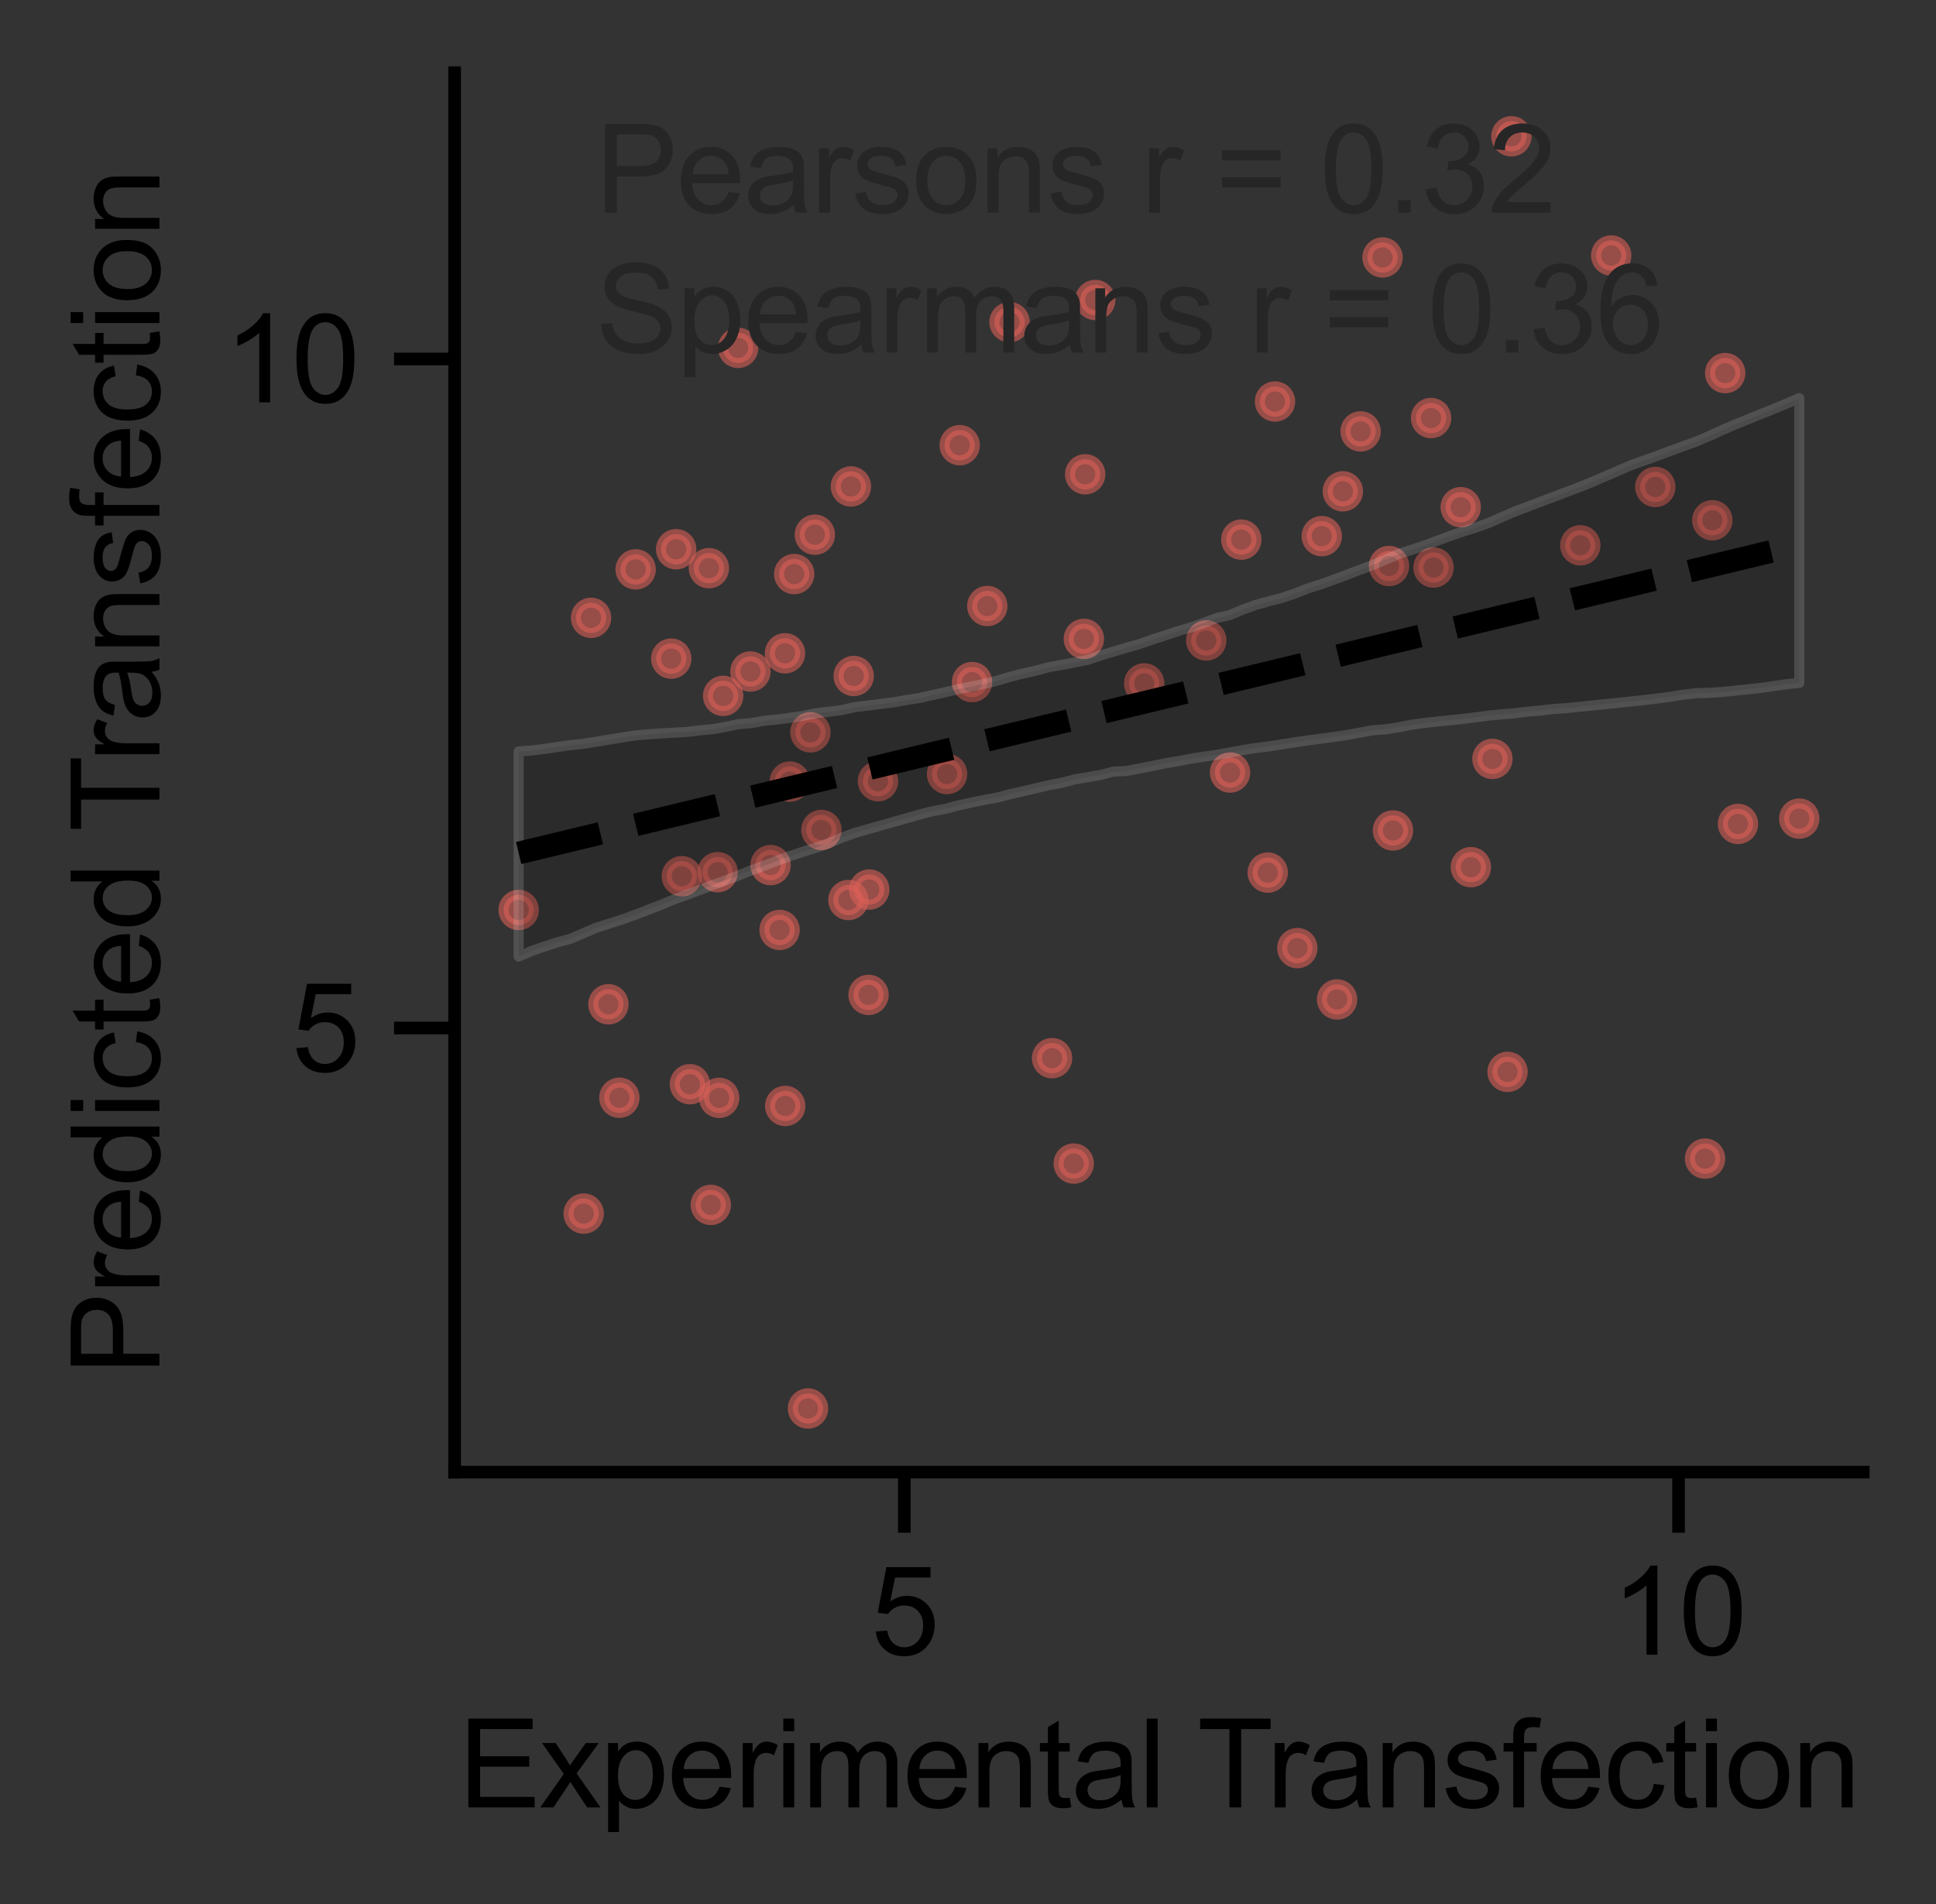 <?xml version="1.0" encoding="utf-8" standalone="no"?>
<!DOCTYPE svg PUBLIC "-//W3C//DTD SVG 1.1//EN"
  "http://www.w3.org/Graphics/SVG/1.1/DTD/svg11.dtd">
<svg xmlns:xlink="http://www.w3.org/1999/xlink" width="191.721pt" height="188.595pt" viewBox="0 0 191.721 188.595" xmlns="http://www.w3.org/2000/svg" version="1.1">
 <rect x="0" y="0" width="191.721" height="188.595" fill="#333333" stroke="none"/>
 <defs>
  <style type="text/css">*{stroke-linejoin: round; stroke-linecap: butt}</style>
 </defs>
 <g id="figure_1">
  <g id="patch_1">
   <path d="M 0 188.595 
L 191.721 188.595 
L 191.721 0 
L 0 0 
L 0 188.595 
z
" style="fill: none"/>
  </g>
  <g id="axes_1">
   <g id="patch_2">
    <path d="M 45.021 145.8 
L 184.521 145.8 
L 184.521 7.2 
L 45.021 7.2 
L 45.021 145.8 
z
" style="fill: none"/>
   </g>
   <g id="matplotlib.axis_1">
    <g id="xtick_1">
     <g id="line2d_1">
      <defs>
       <path id="m223f7e0c32" d="M 0 0 
L 0 6 
" style="stroke: #000000; stroke-width: 1.25"/>
      </defs>
      <g>
       <use xlink:href="#m223f7e0c32" x="89.556" y="145.8" style="stroke: #000000; stroke-width: 1.25"/>
      </g>
     </g>
     <g id="text_1">
      <!-- 5 -->
      <g transform="translate(86.22 163.889) scale(0.12 -0.12)">
       <defs>
        <path id="ArialMT-35" d="M 266 1200 
L 856 1250 
Q 922 819 1161 601 
Q 1400 384 1738 384 
Q 2144 384 2425 690 
Q 2706 997 2706 1503 
Q 2706 1984 2436 2262 
Q 2166 2541 1728 2541 
Q 1456 2541 1237 2417 
Q 1019 2294 894 2097 
L 366 2166 
L 809 4519 
L 3088 4519 
L 3088 3981 
L 1259 3981 
L 1013 2750 
Q 1425 3038 1878 3038 
Q 2478 3038 2890 2622 
Q 3303 2206 3303 1553 
Q 3303 931 2941 478 
Q 2500 -78 1738 -78 
Q 1113 -78 717 272 
Q 322 622 266 1200 
z
" transform="scale(0.016)"/>
       </defs>
       <use xlink:href="#ArialMT-35"/>
      </g>
     </g>
    </g>
    <g id="xtick_2">
     <g id="line2d_2">
      <g>
       <use xlink:href="#m223f7e0c32" x="166.23" y="145.8" style="stroke: #000000; stroke-width: 1.25"/>
      </g>
     </g>
     <g id="text_2">
      <!-- 10 -->
      <g transform="translate(159.557 163.889) scale(0.12 -0.12)">
       <defs>
        <path id="ArialMT-31" d="M 2384 0 
L 1822 0 
L 1822 3584 
Q 1619 3391 1289 3197 
Q 959 3003 697 2906 
L 697 3450 
Q 1169 3672 1522 3987 
Q 1875 4303 2022 4600 
L 2384 4600 
L 2384 0 
z
" transform="scale(0.016)"/>
        <path id="ArialMT-30" d="M 266 2259 
Q 266 3072 433 3567 
Q 600 4063 929 4331 
Q 1259 4600 1759 4600 
Q 2128 4600 2406 4451 
Q 2684 4303 2865 4023 
Q 3047 3744 3150 3342 
Q 3253 2941 3253 2259 
Q 3253 1453 3087 958 
Q 2922 463 2592 192 
Q 2263 -78 1759 -78 
Q 1097 -78 719 397 
Q 266 969 266 2259 
z
M 844 2259 
Q 844 1131 1108 757 
Q 1372 384 1759 384 
Q 2147 384 2411 759 
Q 2675 1134 2675 2259 
Q 2675 3391 2411 3762 
Q 2147 4134 1753 4134 
Q 1366 4134 1134 3806 
Q 844 3388 844 2259 
z
" transform="scale(0.016)"/>
       </defs>
       <use xlink:href="#ArialMT-31"/>
       <use xlink:href="#ArialMT-30" x="55.615"/>
      </g>
     </g>
    </g>
    <g id="text_3">
     <!-- Experimental Transfection -->
     <g transform="translate(45.408 179.01) scale(0.12 -0.12)">
      <defs>
       <path id="ArialMT-45" d="M 506 0 
L 506 4581 
L 3819 4581 
L 3819 4041 
L 1113 4041 
L 1113 2638 
L 3647 2638 
L 3647 2100 
L 1113 2100 
L 1113 541 
L 3925 541 
L 3925 0 
L 506 0 
z
" transform="scale(0.016)"/>
       <path id="ArialMT-78" d="M 47 0 
L 1259 1725 
L 138 3319 
L 841 3319 
L 1350 2541 
Q 1494 2319 1581 2169 
Q 1719 2375 1834 2534 
L 2394 3319 
L 3066 3319 
L 1919 1756 
L 3153 0 
L 2463 0 
L 1781 1031 
L 1600 1309 
L 728 0 
L 47 0 
z
" transform="scale(0.016)"/>
       <path id="ArialMT-70" d="M 422 -1272 
L 422 3319 
L 934 3319 
L 934 2888 
Q 1116 3141 1344 3267 
Q 1572 3394 1897 3394 
Q 2322 3394 2647 3175 
Q 2972 2956 3137 2557 
Q 3303 2159 3303 1684 
Q 3303 1175 3120 767 
Q 2938 359 2589 142 
Q 2241 -75 1856 -75 
Q 1575 -75 1351 44 
Q 1128 163 984 344 
L 984 -1272 
L 422 -1272 
z
M 931 1641 
Q 931 1000 1190 694 
Q 1450 388 1819 388 
Q 2194 388 2461 705 
Q 2728 1022 2728 1688 
Q 2728 2322 2467 2637 
Q 2206 2953 1844 2953 
Q 1484 2953 1207 2617 
Q 931 2281 931 1641 
z
" transform="scale(0.016)"/>
       <path id="ArialMT-65" d="M 2694 1069 
L 3275 997 
Q 3138 488 2766 206 
Q 2394 -75 1816 -75 
Q 1088 -75 661 373 
Q 234 822 234 1631 
Q 234 2469 665 2931 
Q 1097 3394 1784 3394 
Q 2450 3394 2872 2941 
Q 3294 2488 3294 1666 
Q 3294 1616 3291 1516 
L 816 1516 
Q 847 969 1125 678 
Q 1403 388 1819 388 
Q 2128 388 2347 550 
Q 2566 713 2694 1069 
z
M 847 1978 
L 2700 1978 
Q 2663 2397 2488 2606 
Q 2219 2931 1791 2931 
Q 1403 2931 1139 2672 
Q 875 2413 847 1978 
z
" transform="scale(0.016)"/>
       <path id="ArialMT-72" d="M 416 0 
L 416 3319 
L 922 3319 
L 922 2816 
Q 1116 3169 1280 3281 
Q 1444 3394 1641 3394 
Q 1925 3394 2219 3213 
L 2025 2691 
Q 1819 2813 1613 2813 
Q 1428 2813 1281 2702 
Q 1134 2591 1072 2394 
Q 978 2094 978 1738 
L 978 0 
L 416 0 
z
" transform="scale(0.016)"/>
       <path id="ArialMT-69" d="M 425 3934 
L 425 4581 
L 988 4581 
L 988 3934 
L 425 3934 
z
M 425 0 
L 425 3319 
L 988 3319 
L 988 0 
L 425 0 
z
" transform="scale(0.016)"/>
       <path id="ArialMT-6d" d="M 422 0 
L 422 3319 
L 925 3319 
L 925 2853 
Q 1081 3097 1340 3245 
Q 1600 3394 1931 3394 
Q 2300 3394 2536 3241 
Q 2772 3088 2869 2813 
Q 3263 3394 3894 3394 
Q 4388 3394 4653 3120 
Q 4919 2847 4919 2278 
L 4919 0 
L 4359 0 
L 4359 2091 
Q 4359 2428 4304 2576 
Q 4250 2725 4106 2815 
Q 3963 2906 3769 2906 
Q 3419 2906 3187 2673 
Q 2956 2441 2956 1928 
L 2956 0 
L 2394 0 
L 2394 2156 
Q 2394 2531 2256 2718 
Q 2119 2906 1806 2906 
Q 1569 2906 1367 2781 
Q 1166 2656 1075 2415 
Q 984 2175 984 1722 
L 984 0 
L 422 0 
z
" transform="scale(0.016)"/>
       <path id="ArialMT-6e" d="M 422 0 
L 422 3319 
L 928 3319 
L 928 2847 
Q 1294 3394 1984 3394 
Q 2284 3394 2536 3286 
Q 2788 3178 2913 3003 
Q 3038 2828 3088 2588 
Q 3119 2431 3119 2041 
L 3119 0 
L 2556 0 
L 2556 2019 
Q 2556 2363 2490 2533 
Q 2425 2703 2258 2804 
Q 2091 2906 1866 2906 
Q 1506 2906 1245 2678 
Q 984 2450 984 1813 
L 984 0 
L 422 0 
z
" transform="scale(0.016)"/>
       <path id="ArialMT-74" d="M 1650 503 
L 1731 6 
Q 1494 -44 1306 -44 
Q 1000 -44 831 53 
Q 663 150 594 308 
Q 525 466 525 972 
L 525 2881 
L 113 2881 
L 113 3319 
L 525 3319 
L 525 4141 
L 1084 4478 
L 1084 3319 
L 1650 3319 
L 1650 2881 
L 1084 2881 
L 1084 941 
Q 1084 700 1114 631 
Q 1144 563 1211 522 
Q 1278 481 1403 481 
Q 1497 481 1650 503 
z
" transform="scale(0.016)"/>
       <path id="ArialMT-61" d="M 2588 409 
Q 2275 144 1986 34 
Q 1697 -75 1366 -75 
Q 819 -75 525 192 
Q 231 459 231 875 
Q 231 1119 342 1320 
Q 453 1522 633 1644 
Q 813 1766 1038 1828 
Q 1203 1872 1538 1913 
Q 2219 1994 2541 2106 
Q 2544 2222 2544 2253 
Q 2544 2597 2384 2738 
Q 2169 2928 1744 2928 
Q 1347 2928 1158 2789 
Q 969 2650 878 2297 
L 328 2372 
Q 403 2725 575 2942 
Q 747 3159 1072 3276 
Q 1397 3394 1825 3394 
Q 2250 3394 2515 3294 
Q 2781 3194 2906 3042 
Q 3031 2891 3081 2659 
Q 3109 2516 3109 2141 
L 3109 1391 
Q 3109 606 3145 398 
Q 3181 191 3288 0 
L 2700 0 
Q 2613 175 2588 409 
z
M 2541 1666 
Q 2234 1541 1622 1453 
Q 1275 1403 1131 1340 
Q 988 1278 909 1158 
Q 831 1038 831 891 
Q 831 666 1001 516 
Q 1172 366 1500 366 
Q 1825 366 2078 508 
Q 2331 650 2450 897 
Q 2541 1088 2541 1459 
L 2541 1666 
z
" transform="scale(0.016)"/>
       <path id="ArialMT-6c" d="M 409 0 
L 409 4581 
L 972 4581 
L 972 0 
L 409 0 
z
" transform="scale(0.016)"/>
       <path id="ArialMT-20" transform="scale(0.016)"/>
       <path id="ArialMT-54" d="M 1659 0 
L 1659 4041 
L 150 4041 
L 150 4581 
L 3781 4581 
L 3781 4041 
L 2266 4041 
L 2266 0 
L 1659 0 
z
" transform="scale(0.016)"/>
       <path id="ArialMT-73" d="M 197 991 
L 753 1078 
Q 800 744 1014 566 
Q 1228 388 1613 388 
Q 2000 388 2187 545 
Q 2375 703 2375 916 
Q 2375 1106 2209 1216 
Q 2094 1291 1634 1406 
Q 1016 1563 777 1677 
Q 538 1791 414 1992 
Q 291 2194 291 2438 
Q 291 2659 392 2848 
Q 494 3038 669 3163 
Q 800 3259 1026 3326 
Q 1253 3394 1513 3394 
Q 1903 3394 2198 3281 
Q 2494 3169 2634 2976 
Q 2775 2784 2828 2463 
L 2278 2388 
Q 2241 2644 2061 2787 
Q 1881 2931 1553 2931 
Q 1166 2931 1000 2803 
Q 834 2675 834 2503 
Q 834 2394 903 2306 
Q 972 2216 1119 2156 
Q 1203 2125 1616 2013 
Q 2213 1853 2448 1751 
Q 2684 1650 2818 1456 
Q 2953 1263 2953 975 
Q 2953 694 2789 445 
Q 2625 197 2315 61 
Q 2006 -75 1616 -75 
Q 969 -75 630 194 
Q 291 463 197 991 
z
" transform="scale(0.016)"/>
       <path id="ArialMT-66" d="M 556 0 
L 556 2881 
L 59 2881 
L 59 3319 
L 556 3319 
L 556 3672 
Q 556 4006 616 4169 
Q 697 4388 901 4523 
Q 1106 4659 1475 4659 
Q 1713 4659 2000 4603 
L 1916 4113 
Q 1741 4144 1584 4144 
Q 1328 4144 1222 4034 
Q 1116 3925 1116 3625 
L 1116 3319 
L 1763 3319 
L 1763 2881 
L 1116 2881 
L 1116 0 
L 556 0 
z
" transform="scale(0.016)"/>
       <path id="ArialMT-63" d="M 2588 1216 
L 3141 1144 
Q 3050 572 2676 248 
Q 2303 -75 1759 -75 
Q 1078 -75 664 370 
Q 250 816 250 1647 
Q 250 2184 428 2587 
Q 606 2991 970 3192 
Q 1334 3394 1763 3394 
Q 2303 3394 2647 3120 
Q 2991 2847 3088 2344 
L 2541 2259 
Q 2463 2594 2264 2762 
Q 2066 2931 1784 2931 
Q 1359 2931 1093 2626 
Q 828 2322 828 1663 
Q 828 994 1084 691 
Q 1341 388 1753 388 
Q 2084 388 2306 591 
Q 2528 794 2588 1216 
z
" transform="scale(0.016)"/>
       <path id="ArialMT-6f" d="M 213 1659 
Q 213 2581 725 3025 
Q 1153 3394 1769 3394 
Q 2453 3394 2887 2945 
Q 3322 2497 3322 1706 
Q 3322 1066 3130 698 
Q 2938 331 2570 128 
Q 2203 -75 1769 -75 
Q 1072 -75 642 372 
Q 213 819 213 1659 
z
M 791 1659 
Q 791 1022 1069 705 
Q 1347 388 1769 388 
Q 2188 388 2466 706 
Q 2744 1025 2744 1678 
Q 2744 2294 2464 2611 
Q 2184 2928 1769 2928 
Q 1347 2928 1069 2612 
Q 791 2297 791 1659 
z
" transform="scale(0.016)"/>
      </defs>
      <use xlink:href="#ArialMT-45"/>
      <use xlink:href="#ArialMT-78" x="66.699"/>
      <use xlink:href="#ArialMT-70" x="116.699"/>
      <use xlink:href="#ArialMT-65" x="172.314"/>
      <use xlink:href="#ArialMT-72" x="227.93"/>
      <use xlink:href="#ArialMT-69" x="261.23"/>
      <use xlink:href="#ArialMT-6d" x="283.447"/>
      <use xlink:href="#ArialMT-65" x="366.748"/>
      <use xlink:href="#ArialMT-6e" x="422.363"/>
      <use xlink:href="#ArialMT-74" x="477.979"/>
      <use xlink:href="#ArialMT-61" x="505.762"/>
      <use xlink:href="#ArialMT-6c" x="561.377"/>
      <use xlink:href="#ArialMT-20" x="583.594"/>
      <use xlink:href="#ArialMT-54" x="609.627"/>
      <use xlink:href="#ArialMT-72" x="666.961"/>
      <use xlink:href="#ArialMT-61" x="700.262"/>
      <use xlink:href="#ArialMT-6e" x="755.877"/>
      <use xlink:href="#ArialMT-73" x="811.492"/>
      <use xlink:href="#ArialMT-66" x="861.492"/>
      <use xlink:href="#ArialMT-65" x="889.275"/>
      <use xlink:href="#ArialMT-63" x="944.891"/>
      <use xlink:href="#ArialMT-74" x="994.891"/>
      <use xlink:href="#ArialMT-69" x="1022.674"/>
      <use xlink:href="#ArialMT-6f" x="1044.891"/>
      <use xlink:href="#ArialMT-6e" x="1100.506"/>
     </g>
    </g>
   </g>
   <g id="matplotlib.axis_2">
    <g id="ytick_1">
     <g id="line2d_3">
      <defs>
       <path id="mbbece13564" d="M 0 0 
L -6 0 
" style="stroke: #000000; stroke-width: 1.25"/>
      </defs>
      <g>
       <use xlink:href="#mbbece13564" x="45.021" y="101.818" style="stroke: #000000; stroke-width: 1.25"/>
      </g>
     </g>
     <g id="text_4">
      <!-- 5 -->
      <g transform="translate(28.848 106.113) scale(0.12 -0.12)">
       <use xlink:href="#ArialMT-35"/>
      </g>
     </g>
    </g>
    <g id="ytick_2">
     <g id="line2d_4">
      <g>
       <use xlink:href="#mbbece13564" x="45.021" y="35.553" style="stroke: #000000; stroke-width: 1.25"/>
      </g>
     </g>
     <g id="text_5">
      <!-- 10 -->
      <g transform="translate(22.174 39.848) scale(0.12 -0.12)">
       <use xlink:href="#ArialMT-31"/>
       <use xlink:href="#ArialMT-30" x="55.615"/>
      </g>
     </g>
    </g>
    <g id="text_6">
     <!-- Predicted Transfection -->
     <g transform="translate(15.789 136.195) rotate(-90) scale(0.12 -0.12)">
      <defs>
       <path id="ArialMT-50" d="M 494 0 
L 494 4581 
L 2222 4581 
Q 2678 4581 2919 4538 
Q 3256 4481 3484 4323 
Q 3713 4166 3852 3881 
Q 3991 3597 3991 3256 
Q 3991 2672 3619 2267 
Q 3247 1863 2275 1863 
L 1100 1863 
L 1100 0 
L 494 0 
z
M 1100 2403 
L 2284 2403 
Q 2872 2403 3119 2622 
Q 3366 2841 3366 3238 
Q 3366 3525 3220 3729 
Q 3075 3934 2838 4000 
Q 2684 4041 2272 4041 
L 1100 4041 
L 1100 2403 
z
" transform="scale(0.016)"/>
       <path id="ArialMT-64" d="M 2575 0 
L 2575 419 
Q 2259 -75 1647 -75 
Q 1250 -75 917 144 
Q 584 363 401 755 
Q 219 1147 219 1656 
Q 219 2153 384 2558 
Q 550 2963 881 3178 
Q 1213 3394 1622 3394 
Q 1922 3394 2156 3267 
Q 2391 3141 2538 2938 
L 2538 4581 
L 3097 4581 
L 3097 0 
L 2575 0 
z
M 797 1656 
Q 797 1019 1065 703 
Q 1334 388 1700 388 
Q 2069 388 2326 689 
Q 2584 991 2584 1609 
Q 2584 2291 2321 2609 
Q 2059 2928 1675 2928 
Q 1300 2928 1048 2622 
Q 797 2316 797 1656 
z
" transform="scale(0.016)"/>
      </defs>
      <use xlink:href="#ArialMT-50"/>
      <use xlink:href="#ArialMT-72" x="66.699"/>
      <use xlink:href="#ArialMT-65" x="100"/>
      <use xlink:href="#ArialMT-64" x="155.615"/>
      <use xlink:href="#ArialMT-69" x="211.23"/>
      <use xlink:href="#ArialMT-63" x="233.447"/>
      <use xlink:href="#ArialMT-74" x="283.447"/>
      <use xlink:href="#ArialMT-65" x="311.23"/>
      <use xlink:href="#ArialMT-64" x="366.846"/>
      <use xlink:href="#ArialMT-20" x="422.461"/>
      <use xlink:href="#ArialMT-54" x="448.494"/>
      <use xlink:href="#ArialMT-72" x="505.828"/>
      <use xlink:href="#ArialMT-61" x="539.129"/>
      <use xlink:href="#ArialMT-6e" x="594.744"/>
      <use xlink:href="#ArialMT-73" x="650.359"/>
      <use xlink:href="#ArialMT-66" x="700.359"/>
      <use xlink:href="#ArialMT-65" x="728.143"/>
      <use xlink:href="#ArialMT-63" x="783.758"/>
      <use xlink:href="#ArialMT-74" x="833.758"/>
      <use xlink:href="#ArialMT-69" x="861.541"/>
      <use xlink:href="#ArialMT-6f" x="883.758"/>
      <use xlink:href="#ArialMT-6e" x="939.373"/>
     </g>
    </g>
   </g>
   <g id="PathCollection_1">
    <defs>
     <path id="md85dfee0b4" d="M 0 1.5 
C 0.398 1.5 0.779 1.342 1.061 1.061 
C 1.342 0.779 1.5 0.398 1.5 0 
C 1.5 -0.398 1.342 -0.779 1.061 -1.061 
C 0.779 -1.342 0.398 -1.5 0 -1.5 
C -0.398 -1.5 -0.779 -1.342 -1.061 -1.061 
C -1.342 -0.779 -1.5 -0.398 -1.5 0 
C -1.5 0.398 -1.342 0.779 -1.061 1.061 
C -0.779 1.342 -0.398 1.5 0 1.5 
z
" style="stroke: #db5f57; stroke-opacity: 0.6"/>
    </defs>
    <g clip-path="url(#p9dddaa92d4)">
     <use xlink:href="#md85dfee0b4" x="156.499" y="54.009" style="fill: #db5f57; fill-opacity: 0.6; stroke: #db5f57; stroke-opacity: 0.6"/>
     <use xlink:href="#md85dfee0b4" x="159.556" y="25.304" style="fill: #db5f57; fill-opacity: 0.6; stroke: #db5f57; stroke-opacity: 0.6"/>
     <use xlink:href="#md85dfee0b4" x="169.571" y="51.527" style="fill: #db5f57; fill-opacity: 0.6; stroke: #db5f57; stroke-opacity: 0.6"/>
     <use xlink:href="#md85dfee0b4" x="170.846" y="36.952" style="fill: #db5f57; fill-opacity: 0.6; stroke: #db5f57; stroke-opacity: 0.6"/>
     <use xlink:href="#md85dfee0b4" x="80.256" y="72.532" style="fill: #db5f57; fill-opacity: 0.6; stroke: #db5f57; stroke-opacity: 0.6"/>
     <use xlink:href="#md85dfee0b4" x="86.946" y="77.372" style="fill: #db5f57; fill-opacity: 0.6; stroke: #db5f57; stroke-opacity: 0.6"/>
     <use xlink:href="#md85dfee0b4" x="178.18" y="81.077" style="fill: #db5f57; fill-opacity: 0.6; stroke: #db5f57; stroke-opacity: 0.6"/>
     <use xlink:href="#md85dfee0b4" x="132.981" y="48.662" style="fill: #db5f57; fill-opacity: 0.6; stroke: #db5f57; stroke-opacity: 0.6"/>
     <use xlink:href="#md85dfee0b4" x="168.851" y="114.752" style="fill: #db5f57; fill-opacity: 0.6; stroke: #db5f57; stroke-opacity: 0.6"/>
     <use xlink:href="#md85dfee0b4" x="137.947" y="82.249" style="fill: #db5f57; fill-opacity: 0.6; stroke: #db5f57; stroke-opacity: 0.6"/>
     <use xlink:href="#md85dfee0b4" x="70.39" y="119.335" style="fill: #db5f57; fill-opacity: 0.6; stroke: #db5f57; stroke-opacity: 0.6"/>
     <use xlink:href="#md85dfee0b4" x="132.409" y="98.987" style="fill: #db5f57; fill-opacity: 0.6; stroke: #db5f57; stroke-opacity: 0.6"/>
     <use xlink:href="#md85dfee0b4" x="137.555" y="56.059" style="fill: #db5f57; fill-opacity: 0.6; stroke: #db5f57; stroke-opacity: 0.6"/>
     <use xlink:href="#md85dfee0b4" x="134.74" y="42.728" style="fill: #db5f57; fill-opacity: 0.6; stroke: #db5f57; stroke-opacity: 0.6"/>
     <use xlink:href="#md85dfee0b4" x="141.717" y="41.404" style="fill: #db5f57; fill-opacity: 0.6; stroke: #db5f57; stroke-opacity: 0.6"/>
     <use xlink:href="#md85dfee0b4" x="144.653" y="50.233" style="fill: #db5f57; fill-opacity: 0.6; stroke: #db5f57; stroke-opacity: 0.6"/>
     <use xlink:href="#md85dfee0b4" x="96.262" y="67.555" style="fill: #db5f57; fill-opacity: 0.6; stroke: #db5f57; stroke-opacity: 0.6"/>
     <use xlink:href="#md85dfee0b4" x="122.925" y="53.444" style="fill: #db5f57; fill-opacity: 0.6; stroke: #db5f57; stroke-opacity: 0.6"/>
     <use xlink:href="#md85dfee0b4" x="172.114" y="81.602" style="fill: #db5f57; fill-opacity: 0.6; stroke: #db5f57; stroke-opacity: 0.6"/>
     <use xlink:href="#md85dfee0b4" x="141.962" y="56.208" style="fill: #db5f57; fill-opacity: 0.6; stroke: #db5f57; stroke-opacity: 0.6"/>
     <use xlink:href="#md85dfee0b4" x="149.293" y="106.161" style="fill: #db5f57; fill-opacity: 0.6; stroke: #db5f57; stroke-opacity: 0.6"/>
     <use xlink:href="#md85dfee0b4" x="147.794" y="75.163" style="fill: #db5f57; fill-opacity: 0.6; stroke: #db5f57; stroke-opacity: 0.6"/>
     <use xlink:href="#md85dfee0b4" x="77.759" y="109.536" style="fill: #db5f57; fill-opacity: 0.6; stroke: #db5f57; stroke-opacity: 0.6"/>
     <use xlink:href="#md85dfee0b4" x="145.66" y="85.887" style="fill: #db5f57; fill-opacity: 0.6; stroke: #db5f57; stroke-opacity: 0.6"/>
     <use xlink:href="#md85dfee0b4" x="163.925" y="48.229" style="fill: #db5f57; fill-opacity: 0.6; stroke: #db5f57; stroke-opacity: 0.6"/>
     <use xlink:href="#md85dfee0b4" x="149.671" y="13.5" style="fill: #db5f57; fill-opacity: 0.6; stroke: #db5f57; stroke-opacity: 0.6"/>
     <use xlink:href="#md85dfee0b4" x="95.039" y="44.094" style="fill: #db5f57; fill-opacity: 0.6; stroke: #db5f57; stroke-opacity: 0.6"/>
     <use xlink:href="#md85dfee0b4" x="108.465" y="29.71" style="fill: #db5f57; fill-opacity: 0.6; stroke: #db5f57; stroke-opacity: 0.6"/>
     <use xlink:href="#md85dfee0b4" x="70.203" y="56.274" style="fill: #db5f57; fill-opacity: 0.6; stroke: #db5f57; stroke-opacity: 0.6"/>
     <use xlink:href="#md85dfee0b4" x="84.542" y="66.951" style="fill: #db5f57; fill-opacity: 0.6; stroke: #db5f57; stroke-opacity: 0.6"/>
     <use xlink:href="#md85dfee0b4" x="86.082" y="88.101" style="fill: #db5f57; fill-opacity: 0.6; stroke: #db5f57; stroke-opacity: 0.6"/>
     <use xlink:href="#md85dfee0b4" x="136.912" y="25.501" style="fill: #db5f57; fill-opacity: 0.6; stroke: #db5f57; stroke-opacity: 0.6"/>
     <use xlink:href="#md85dfee0b4" x="81.344" y="82.2" style="fill: #db5f57; fill-opacity: 0.6; stroke: #db5f57; stroke-opacity: 0.6"/>
     <use xlink:href="#md85dfee0b4" x="126.263" y="39.768" style="fill: #db5f57; fill-opacity: 0.6; stroke: #db5f57; stroke-opacity: 0.6"/>
     <use xlink:href="#md85dfee0b4" x="76.308" y="85.681" style="fill: #db5f57; fill-opacity: 0.6; stroke: #db5f57; stroke-opacity: 0.6"/>
     <use xlink:href="#md85dfee0b4" x="130.894" y="53.103" style="fill: #db5f57; fill-opacity: 0.6; stroke: #db5f57; stroke-opacity: 0.6"/>
     <use xlink:href="#md85dfee0b4" x="86.012" y="98.536" style="fill: #db5f57; fill-opacity: 0.6; stroke: #db5f57; stroke-opacity: 0.6"/>
     <use xlink:href="#md85dfee0b4" x="77.202" y="92.104" style="fill: #db5f57; fill-opacity: 0.6; stroke: #db5f57; stroke-opacity: 0.6"/>
     <use xlink:href="#md85dfee0b4" x="84.267" y="48.18" style="fill: #db5f57; fill-opacity: 0.6; stroke: #db5f57; stroke-opacity: 0.6"/>
     <use xlink:href="#md85dfee0b4" x="80.694" y="52.958" style="fill: #db5f57; fill-opacity: 0.6; stroke: #db5f57; stroke-opacity: 0.6"/>
     <use xlink:href="#md85dfee0b4" x="66.959" y="54.396" style="fill: #db5f57; fill-opacity: 0.6; stroke: #db5f57; stroke-opacity: 0.6"/>
     <use xlink:href="#md85dfee0b4" x="71.612" y="68.92" style="fill: #db5f57; fill-opacity: 0.6; stroke: #db5f57; stroke-opacity: 0.6"/>
     <use xlink:href="#md85dfee0b4" x="80.014" y="139.5" style="fill: #db5f57; fill-opacity: 0.6; stroke: #db5f57; stroke-opacity: 0.6"/>
     <use xlink:href="#md85dfee0b4" x="128.475" y="93.902" style="fill: #db5f57; fill-opacity: 0.6; stroke: #db5f57; stroke-opacity: 0.6"/>
     <use xlink:href="#md85dfee0b4" x="84.02" y="89.139" style="fill: #db5f57; fill-opacity: 0.6; stroke: #db5f57; stroke-opacity: 0.6"/>
     <use xlink:href="#md85dfee0b4" x="119.455" y="63.432" style="fill: #db5f57; fill-opacity: 0.6; stroke: #db5f57; stroke-opacity: 0.6"/>
     <use xlink:href="#md85dfee0b4" x="67.519" y="86.782" style="fill: #db5f57; fill-opacity: 0.6; stroke: #db5f57; stroke-opacity: 0.6"/>
     <use xlink:href="#md85dfee0b4" x="125.544" y="86.425" style="fill: #db5f57; fill-opacity: 0.6; stroke: #db5f57; stroke-opacity: 0.6"/>
     <use xlink:href="#md85dfee0b4" x="78.218" y="77.411" style="fill: #db5f57; fill-opacity: 0.6; stroke: #db5f57; stroke-opacity: 0.6"/>
     <use xlink:href="#md85dfee0b4" x="106.331" y="115.242" style="fill: #db5f57; fill-opacity: 0.6; stroke: #db5f57; stroke-opacity: 0.6"/>
     <use xlink:href="#md85dfee0b4" x="78.649" y="56.856" style="fill: #db5f57; fill-opacity: 0.6; stroke: #db5f57; stroke-opacity: 0.6"/>
     <use xlink:href="#md85dfee0b4" x="99.972" y="31.905" style="fill: #db5f57; fill-opacity: 0.6; stroke: #db5f57; stroke-opacity: 0.6"/>
     <use xlink:href="#md85dfee0b4" x="62.949" y="56.393" style="fill: #db5f57; fill-opacity: 0.6; stroke: #db5f57; stroke-opacity: 0.6"/>
     <use xlink:href="#md85dfee0b4" x="73.095" y="34.453" style="fill: #db5f57; fill-opacity: 0.6; stroke: #db5f57; stroke-opacity: 0.6"/>
     <use xlink:href="#md85dfee0b4" x="61.338" y="108.724" style="fill: #db5f57; fill-opacity: 0.6; stroke: #db5f57; stroke-opacity: 0.6"/>
     <use xlink:href="#md85dfee0b4" x="104.186" y="104.803" style="fill: #db5f57; fill-opacity: 0.6; stroke: #db5f57; stroke-opacity: 0.6"/>
     <use xlink:href="#md85dfee0b4" x="68.322" y="107.383" style="fill: #db5f57; fill-opacity: 0.6; stroke: #db5f57; stroke-opacity: 0.6"/>
     <use xlink:href="#md85dfee0b4" x="107.462" y="46.975" style="fill: #db5f57; fill-opacity: 0.6; stroke: #db5f57; stroke-opacity: 0.6"/>
     <use xlink:href="#md85dfee0b4" x="71.219" y="108.736" style="fill: #db5f57; fill-opacity: 0.6; stroke: #db5f57; stroke-opacity: 0.6"/>
     <use xlink:href="#md85dfee0b4" x="113.308" y="67.687" style="fill: #db5f57; fill-opacity: 0.6; stroke: #db5f57; stroke-opacity: 0.6"/>
     <use xlink:href="#md85dfee0b4" x="93.788" y="76.661" style="fill: #db5f57; fill-opacity: 0.6; stroke: #db5f57; stroke-opacity: 0.6"/>
     <use xlink:href="#md85dfee0b4" x="60.252" y="99.464" style="fill: #db5f57; fill-opacity: 0.6; stroke: #db5f57; stroke-opacity: 0.6"/>
     <use xlink:href="#md85dfee0b4" x="66.474" y="65.233" style="fill: #db5f57; fill-opacity: 0.6; stroke: #db5f57; stroke-opacity: 0.6"/>
     <use xlink:href="#md85dfee0b4" x="77.737" y="64.703" style="fill: #db5f57; fill-opacity: 0.6; stroke: #db5f57; stroke-opacity: 0.6"/>
     <use xlink:href="#md85dfee0b4" x="58.532" y="61.192" style="fill: #db5f57; fill-opacity: 0.6; stroke: #db5f57; stroke-opacity: 0.6"/>
     <use xlink:href="#md85dfee0b4" x="74.316" y="66.506" style="fill: #db5f57; fill-opacity: 0.6; stroke: #db5f57; stroke-opacity: 0.6"/>
     <use xlink:href="#md85dfee0b4" x="57.801" y="120.198" style="fill: #db5f57; fill-opacity: 0.6; stroke: #db5f57; stroke-opacity: 0.6"/>
     <use xlink:href="#md85dfee0b4" x="97.771" y="60.022" style="fill: #db5f57; fill-opacity: 0.6; stroke: #db5f57; stroke-opacity: 0.6"/>
     <use xlink:href="#md85dfee0b4" x="51.362" y="90.125" style="fill: #db5f57; fill-opacity: 0.6; stroke: #db5f57; stroke-opacity: 0.6"/>
     <use xlink:href="#md85dfee0b4" x="107.334" y="63.273" style="fill: #db5f57; fill-opacity: 0.6; stroke: #db5f57; stroke-opacity: 0.6"/>
     <use xlink:href="#md85dfee0b4" x="71.066" y="86.383" style="fill: #db5f57; fill-opacity: 0.6; stroke: #db5f57; stroke-opacity: 0.6"/>
     <use xlink:href="#md85dfee0b4" x="121.812" y="76.512" style="fill: #db5f57; fill-opacity: 0.6; stroke: #db5f57; stroke-opacity: 0.6"/>
    </g>
   </g>
   <g id="PolyCollection_1">
    <defs>
     <path id="m63bb6fcd78" d="M 51.362 -114.169 
L 51.362 -93.851 
L 52.643 -94.409 
L 53.924 -94.851 
L 55.205 -95.266 
L 56.486 -95.617 
L 57.766 -96.167 
L 59.047 -96.711 
L 60.328 -97.115 
L 61.609 -97.522 
L 62.89 -97.989 
L 64.171 -98.481 
L 65.452 -98.984 
L 66.733 -99.507 
L 68.014 -99.971 
L 69.295 -100.442 
L 70.576 -100.937 
L 71.857 -101.397 
L 73.138 -101.885 
L 74.419 -102.406 
L 75.7 -102.865 
L 76.981 -103.353 
L 78.262 -103.82 
L 79.543 -104.243 
L 80.824 -104.641 
L 82.105 -105.081 
L 83.386 -105.645 
L 84.667 -106.105 
L 85.948 -106.471 
L 87.229 -106.833 
L 88.51 -107.197 
L 89.791 -107.56 
L 91.072 -107.925 
L 92.353 -108.257 
L 93.634 -108.486 
L 94.915 -108.833 
L 96.196 -109.11 
L 97.477 -109.373 
L 98.758 -109.605 
L 100.039 -109.943 
L 101.32 -110.227 
L 102.601 -110.527 
L 103.882 -110.832 
L 105.163 -111.066 
L 106.444 -111.407 
L 107.725 -111.623 
L 109.006 -111.846 
L 110.287 -112.177 
L 111.568 -112.237 
L 112.849 -112.482 
L 114.13 -112.734 
L 115.411 -113.001 
L 116.692 -113.211 
L 117.973 -113.465 
L 119.254 -113.653 
L 120.535 -113.843 
L 121.816 -114.066 
L 123.097 -114.304 
L 124.378 -114.517 
L 125.659 -114.672 
L 126.94 -114.873 
L 128.221 -115.073 
L 129.502 -115.269 
L 130.783 -115.429 
L 132.064 -115.605 
L 133.345 -115.79 
L 134.626 -116.028 
L 135.907 -116.268 
L 137.188 -116.359 
L 138.469 -116.555 
L 139.75 -116.809 
L 141.031 -116.992 
L 142.312 -117.129 
L 143.593 -117.262 
L 144.874 -117.396 
L 146.155 -117.551 
L 147.436 -117.723 
L 148.717 -117.847 
L 149.998 -117.948 
L 151.279 -118.115 
L 152.56 -118.222 
L 153.841 -118.375 
L 155.122 -118.46 
L 156.403 -118.592 
L 157.684 -118.724 
L 158.965 -118.856 
L 160.246 -118.989 
L 161.527 -119.123 
L 162.808 -119.258 
L 164.089 -119.413 
L 165.37 -119.577 
L 166.651 -119.791 
L 167.932 -119.935 
L 169.213 -119.975 
L 170.494 -120.056 
L 171.775 -120.188 
L 173.056 -120.322 
L 174.337 -120.461 
L 175.618 -120.644 
L 176.899 -120.828 
L 178.18 -120.959 
L 178.18 -149.165 
L 178.18 -149.165 
L 176.899 -148.608 
L 175.618 -148.082 
L 174.337 -147.565 
L 173.056 -147.047 
L 171.775 -146.53 
L 170.494 -145.974 
L 169.213 -145.394 
L 167.932 -144.845 
L 166.651 -144.384 
L 165.37 -143.922 
L 164.089 -143.434 
L 162.808 -142.981 
L 161.527 -142.523 
L 160.246 -141.97 
L 158.965 -141.416 
L 157.684 -140.863 
L 156.403 -140.345 
L 155.122 -139.862 
L 153.841 -139.379 
L 152.56 -138.894 
L 151.279 -138.41 
L 149.998 -137.925 
L 148.717 -137.373 
L 147.436 -136.811 
L 146.155 -136.345 
L 144.874 -135.948 
L 143.593 -135.512 
L 142.312 -135.032 
L 141.031 -134.552 
L 139.75 -134.131 
L 138.469 -133.722 
L 137.188 -133.151 
L 135.907 -132.623 
L 134.626 -132.14 
L 133.345 -131.656 
L 132.064 -131.173 
L 130.783 -130.715 
L 129.502 -130.312 
L 128.221 -129.799 
L 126.94 -129.375 
L 125.659 -129.045 
L 124.378 -128.687 
L 123.097 -128.228 
L 121.816 -127.687 
L 120.535 -127.398 
L 119.254 -126.917 
L 117.973 -126.47 
L 116.692 -126.098 
L 115.411 -125.667 
L 114.13 -125.261 
L 112.849 -124.805 
L 111.568 -124.444 
L 110.287 -124.063 
L 109.006 -123.682 
L 107.725 -123.239 
L 106.444 -122.984 
L 105.163 -122.747 
L 103.882 -122.52 
L 102.601 -122.172 
L 101.32 -121.881 
L 100.039 -121.569 
L 98.758 -121.18 
L 97.477 -120.862 
L 96.196 -120.604 
L 94.915 -120.339 
L 93.634 -120.036 
L 92.353 -119.754 
L 91.072 -119.463 
L 89.791 -119.269 
L 88.51 -119.037 
L 87.229 -118.877 
L 85.948 -118.718 
L 84.667 -118.559 
L 83.386 -118.27 
L 82.105 -118.104 
L 80.824 -117.959 
L 79.543 -117.695 
L 78.262 -117.502 
L 76.981 -117.334 
L 75.7 -117.21 
L 74.419 -116.979 
L 73.138 -116.874 
L 71.857 -116.6 
L 70.576 -116.373 
L 69.295 -116.258 
L 68.014 -116.1 
L 66.733 -116.026 
L 65.452 -115.952 
L 64.171 -115.862 
L 62.89 -115.752 
L 61.609 -115.556 
L 60.328 -115.344 
L 59.047 -115.131 
L 57.766 -114.929 
L 56.486 -114.792 
L 55.205 -114.609 
L 53.924 -114.419 
L 52.643 -114.259 
L 51.362 -114.169 
z
" style="stroke: #ffffff; stroke-opacity: 0.15"/>
    </defs>
    <g clip-path="url(#p9dddaa92d4)">
     <use xlink:href="#m63bb6fcd78" x="0" y="188.595" style="fill-opacity: 0.15; stroke: #ffffff; stroke-opacity: 0.15"/>
    </g>
   </g>
   <g id="line2d_5">
    <path d="M 51.362 84.485 
L 52.643 84.177 
L 53.924 83.868 
L 55.205 83.56 
L 56.486 83.251 
L 57.766 82.943 
L 59.047 82.634 
L 60.328 82.326 
L 61.609 82.017 
L 62.89 81.709 
L 64.171 81.401 
L 65.452 81.092 
L 66.733 80.784 
L 68.014 80.475 
L 69.295 80.167 
L 70.576 79.858 
L 71.857 79.55 
L 73.138 79.241 
L 74.419 78.933 
L 75.7 78.624 
L 76.981 78.316 
L 78.262 78.008 
L 79.543 77.699 
L 80.824 77.391 
L 82.105 77.082 
L 83.386 76.774 
L 84.667 76.465 
L 85.948 76.157 
L 87.229 75.848 
L 88.51 75.54 
L 89.791 75.231 
L 91.072 74.923 
L 92.353 74.614 
L 93.634 74.306 
L 94.915 73.998 
L 96.196 73.689 
L 97.477 73.381 
L 98.758 73.072 
L 100.039 72.764 
L 101.32 72.455 
L 102.601 72.147 
L 103.882 71.838 
L 105.163 71.53 
L 106.444 71.221 
L 107.725 70.913 
L 109.006 70.604 
L 110.287 70.296 
L 111.568 69.988 
L 112.849 69.679 
L 114.13 69.371 
L 115.411 69.062 
L 116.692 68.754 
L 117.973 68.445 
L 119.254 68.137 
L 120.535 67.828 
L 121.816 67.52 
L 123.097 67.211 
L 124.378 66.903 
L 125.659 66.595 
L 126.94 66.286 
L 128.221 65.978 
L 129.502 65.669 
L 130.783 65.361 
L 132.064 65.052 
L 133.345 64.744 
L 134.626 64.435 
L 135.907 64.127 
L 137.188 63.818 
L 138.469 63.51 
L 139.75 63.201 
L 141.031 62.893 
L 142.312 62.585 
L 143.593 62.276 
L 144.874 61.968 
L 146.155 61.659 
L 147.436 61.351 
L 148.717 61.042 
L 149.998 60.734 
L 151.279 60.425 
L 152.56 60.117 
L 153.841 59.808 
L 155.122 59.5 
L 156.403 59.191 
L 157.684 58.883 
L 158.965 58.575 
L 160.246 58.266 
L 161.527 57.958 
L 162.808 57.649 
L 164.089 57.341 
L 165.37 57.032 
L 166.651 56.724 
L 167.932 56.415 
L 169.213 56.107 
L 170.494 55.798 
L 171.775 55.49 
L 173.056 55.182 
L 174.337 54.873 
L 175.618 54.565 
L 176.899 54.256 
L 178.18 53.948 
" clip-path="url(#p9dddaa92d4)" style="fill: none; stroke-dasharray: 8.325,3.6; stroke-dashoffset: 0; stroke: #000000; stroke-width: 2.25"/>
   </g>
   <g id="patch_3">
    <path d="M 45.021 145.8 
L 45.021 7.2 
" style="fill: none; stroke: #000000; stroke-width: 1.25; stroke-linejoin: miter; stroke-linecap: square"/>
   </g>
   <g id="patch_4">
    <path d="M 45.021 145.8 
L 184.521 145.8 
" style="fill: none; stroke: #000000; stroke-width: 1.25; stroke-linejoin: miter; stroke-linecap: square"/>
   </g>
   <g id="text_7">
    <!-- Pearsons r = 0.32 -->
    <g style="fill: #262626" transform="translate(58.971 21.06) scale(0.12 -0.12)">
     <defs>
      <path id="ArialMT-3d" d="M 3381 2694 
L 356 2694 
L 356 3219 
L 3381 3219 
L 3381 2694 
z
M 3381 1303 
L 356 1303 
L 356 1828 
L 3381 1828 
L 3381 1303 
z
" transform="scale(0.016)"/>
      <path id="ArialMT-2e" d="M 581 0 
L 581 641 
L 1222 641 
L 1222 0 
L 581 0 
z
" transform="scale(0.016)"/>
      <path id="ArialMT-33" d="M 269 1209 
L 831 1284 
Q 928 806 1161 595 
Q 1394 384 1728 384 
Q 2125 384 2398 659 
Q 2672 934 2672 1341 
Q 2672 1728 2419 1979 
Q 2166 2231 1775 2231 
Q 1616 2231 1378 2169 
L 1441 2663 
Q 1497 2656 1531 2656 
Q 1891 2656 2178 2843 
Q 2466 3031 2466 3422 
Q 2466 3731 2256 3934 
Q 2047 4138 1716 4138 
Q 1388 4138 1169 3931 
Q 950 3725 888 3313 
L 325 3413 
Q 428 3978 793 4289 
Q 1159 4600 1703 4600 
Q 2078 4600 2393 4439 
Q 2709 4278 2876 4000 
Q 3044 3722 3044 3409 
Q 3044 3113 2884 2869 
Q 2725 2625 2413 2481 
Q 2819 2388 3044 2092 
Q 3269 1797 3269 1353 
Q 3269 753 2831 336 
Q 2394 -81 1725 -81 
Q 1122 -81 723 278 
Q 325 638 269 1209 
z
" transform="scale(0.016)"/>
      <path id="ArialMT-32" d="M 3222 541 
L 3222 0 
L 194 0 
Q 188 203 259 391 
Q 375 700 629 1000 
Q 884 1300 1366 1694 
Q 2113 2306 2375 2664 
Q 2638 3022 2638 3341 
Q 2638 3675 2398 3904 
Q 2159 4134 1775 4134 
Q 1369 4134 1125 3890 
Q 881 3647 878 3216 
L 300 3275 
Q 359 3922 746 4261 
Q 1134 4600 1788 4600 
Q 2447 4600 2831 4234 
Q 3216 3869 3216 3328 
Q 3216 3053 3103 2787 
Q 2991 2522 2730 2228 
Q 2469 1934 1863 1422 
Q 1356 997 1212 845 
Q 1069 694 975 541 
L 3222 541 
z
" transform="scale(0.016)"/>
     </defs>
     <use xlink:href="#ArialMT-50"/>
     <use xlink:href="#ArialMT-65" x="66.699"/>
     <use xlink:href="#ArialMT-61" x="122.314"/>
     <use xlink:href="#ArialMT-72" x="177.93"/>
     <use xlink:href="#ArialMT-73" x="211.23"/>
     <use xlink:href="#ArialMT-6f" x="261.23"/>
     <use xlink:href="#ArialMT-6e" x="316.846"/>
     <use xlink:href="#ArialMT-73" x="372.461"/>
     <use xlink:href="#ArialMT-20" x="422.461"/>
     <use xlink:href="#ArialMT-72" x="450.244"/>
     <use xlink:href="#ArialMT-20" x="483.545"/>
     <use xlink:href="#ArialMT-3d" x="511.328"/>
     <use xlink:href="#ArialMT-20" x="569.727"/>
     <use xlink:href="#ArialMT-30" x="597.51"/>
     <use xlink:href="#ArialMT-2e" x="653.125"/>
     <use xlink:href="#ArialMT-33" x="680.908"/>
     <use xlink:href="#ArialMT-32" x="736.523"/>
    </g>
   </g>
   <g id="text_8">
    <!-- Spearmans r = 0.36 -->
    <g style="fill: #262626" transform="translate(58.971 34.92) scale(0.12 -0.12)">
     <defs>
      <path id="ArialMT-53" d="M 288 1472 
L 859 1522 
Q 900 1178 1048 958 
Q 1197 738 1509 602 
Q 1822 466 2213 466 
Q 2559 466 2825 569 
Q 3091 672 3220 851 
Q 3350 1031 3350 1244 
Q 3350 1459 3225 1620 
Q 3100 1781 2813 1891 
Q 2628 1963 1997 2114 
Q 1366 2266 1113 2400 
Q 784 2572 623 2826 
Q 463 3081 463 3397 
Q 463 3744 659 4045 
Q 856 4347 1234 4503 
Q 1613 4659 2075 4659 
Q 2584 4659 2973 4495 
Q 3363 4331 3572 4012 
Q 3781 3694 3797 3291 
L 3216 3247 
Q 3169 3681 2898 3903 
Q 2628 4125 2100 4125 
Q 1550 4125 1298 3923 
Q 1047 3722 1047 3438 
Q 1047 3191 1225 3031 
Q 1400 2872 2139 2705 
Q 2878 2538 3153 2413 
Q 3553 2228 3743 1945 
Q 3934 1663 3934 1294 
Q 3934 928 3725 604 
Q 3516 281 3123 101 
Q 2731 -78 2241 -78 
Q 1619 -78 1198 103 
Q 778 284 539 648 
Q 300 1013 288 1472 
z
" transform="scale(0.016)"/>
      <path id="ArialMT-36" d="M 3184 3459 
L 2625 3416 
Q 2550 3747 2413 3897 
Q 2184 4138 1850 4138 
Q 1581 4138 1378 3988 
Q 1113 3794 959 3422 
Q 806 3050 800 2363 
Q 1003 2672 1297 2822 
Q 1591 2972 1913 2972 
Q 2475 2972 2870 2558 
Q 3266 2144 3266 1488 
Q 3266 1056 3080 686 
Q 2894 316 2569 119 
Q 2244 -78 1831 -78 
Q 1128 -78 684 439 
Q 241 956 241 2144 
Q 241 3472 731 4075 
Q 1159 4600 1884 4600 
Q 2425 4600 2770 4297 
Q 3116 3994 3184 3459 
z
M 888 1484 
Q 888 1194 1011 928 
Q 1134 663 1356 523 
Q 1578 384 1822 384 
Q 2178 384 2434 671 
Q 2691 959 2691 1453 
Q 2691 1928 2437 2201 
Q 2184 2475 1800 2475 
Q 1419 2475 1153 2201 
Q 888 1928 888 1484 
z
" transform="scale(0.016)"/>
     </defs>
     <use xlink:href="#ArialMT-53"/>
     <use xlink:href="#ArialMT-70" x="66.699"/>
     <use xlink:href="#ArialMT-65" x="122.314"/>
     <use xlink:href="#ArialMT-61" x="177.93"/>
     <use xlink:href="#ArialMT-72" x="233.545"/>
     <use xlink:href="#ArialMT-6d" x="266.846"/>
     <use xlink:href="#ArialMT-61" x="350.146"/>
     <use xlink:href="#ArialMT-6e" x="405.762"/>
     <use xlink:href="#ArialMT-73" x="461.377"/>
     <use xlink:href="#ArialMT-20" x="511.377"/>
     <use xlink:href="#ArialMT-72" x="539.16"/>
     <use xlink:href="#ArialMT-20" x="572.461"/>
     <use xlink:href="#ArialMT-3d" x="600.244"/>
     <use xlink:href="#ArialMT-20" x="658.643"/>
     <use xlink:href="#ArialMT-30" x="686.426"/>
     <use xlink:href="#ArialMT-2e" x="742.041"/>
     <use xlink:href="#ArialMT-33" x="769.824"/>
     <use xlink:href="#ArialMT-36" x="825.439"/>
    </g>
   </g>
  </g>
 </g>
 <defs>
  <clipPath id="p9dddaa92d4">
   <rect x="45.021" y="7.2" width="139.5" height="138.6"/>
  </clipPath>
 </defs>
</svg>
